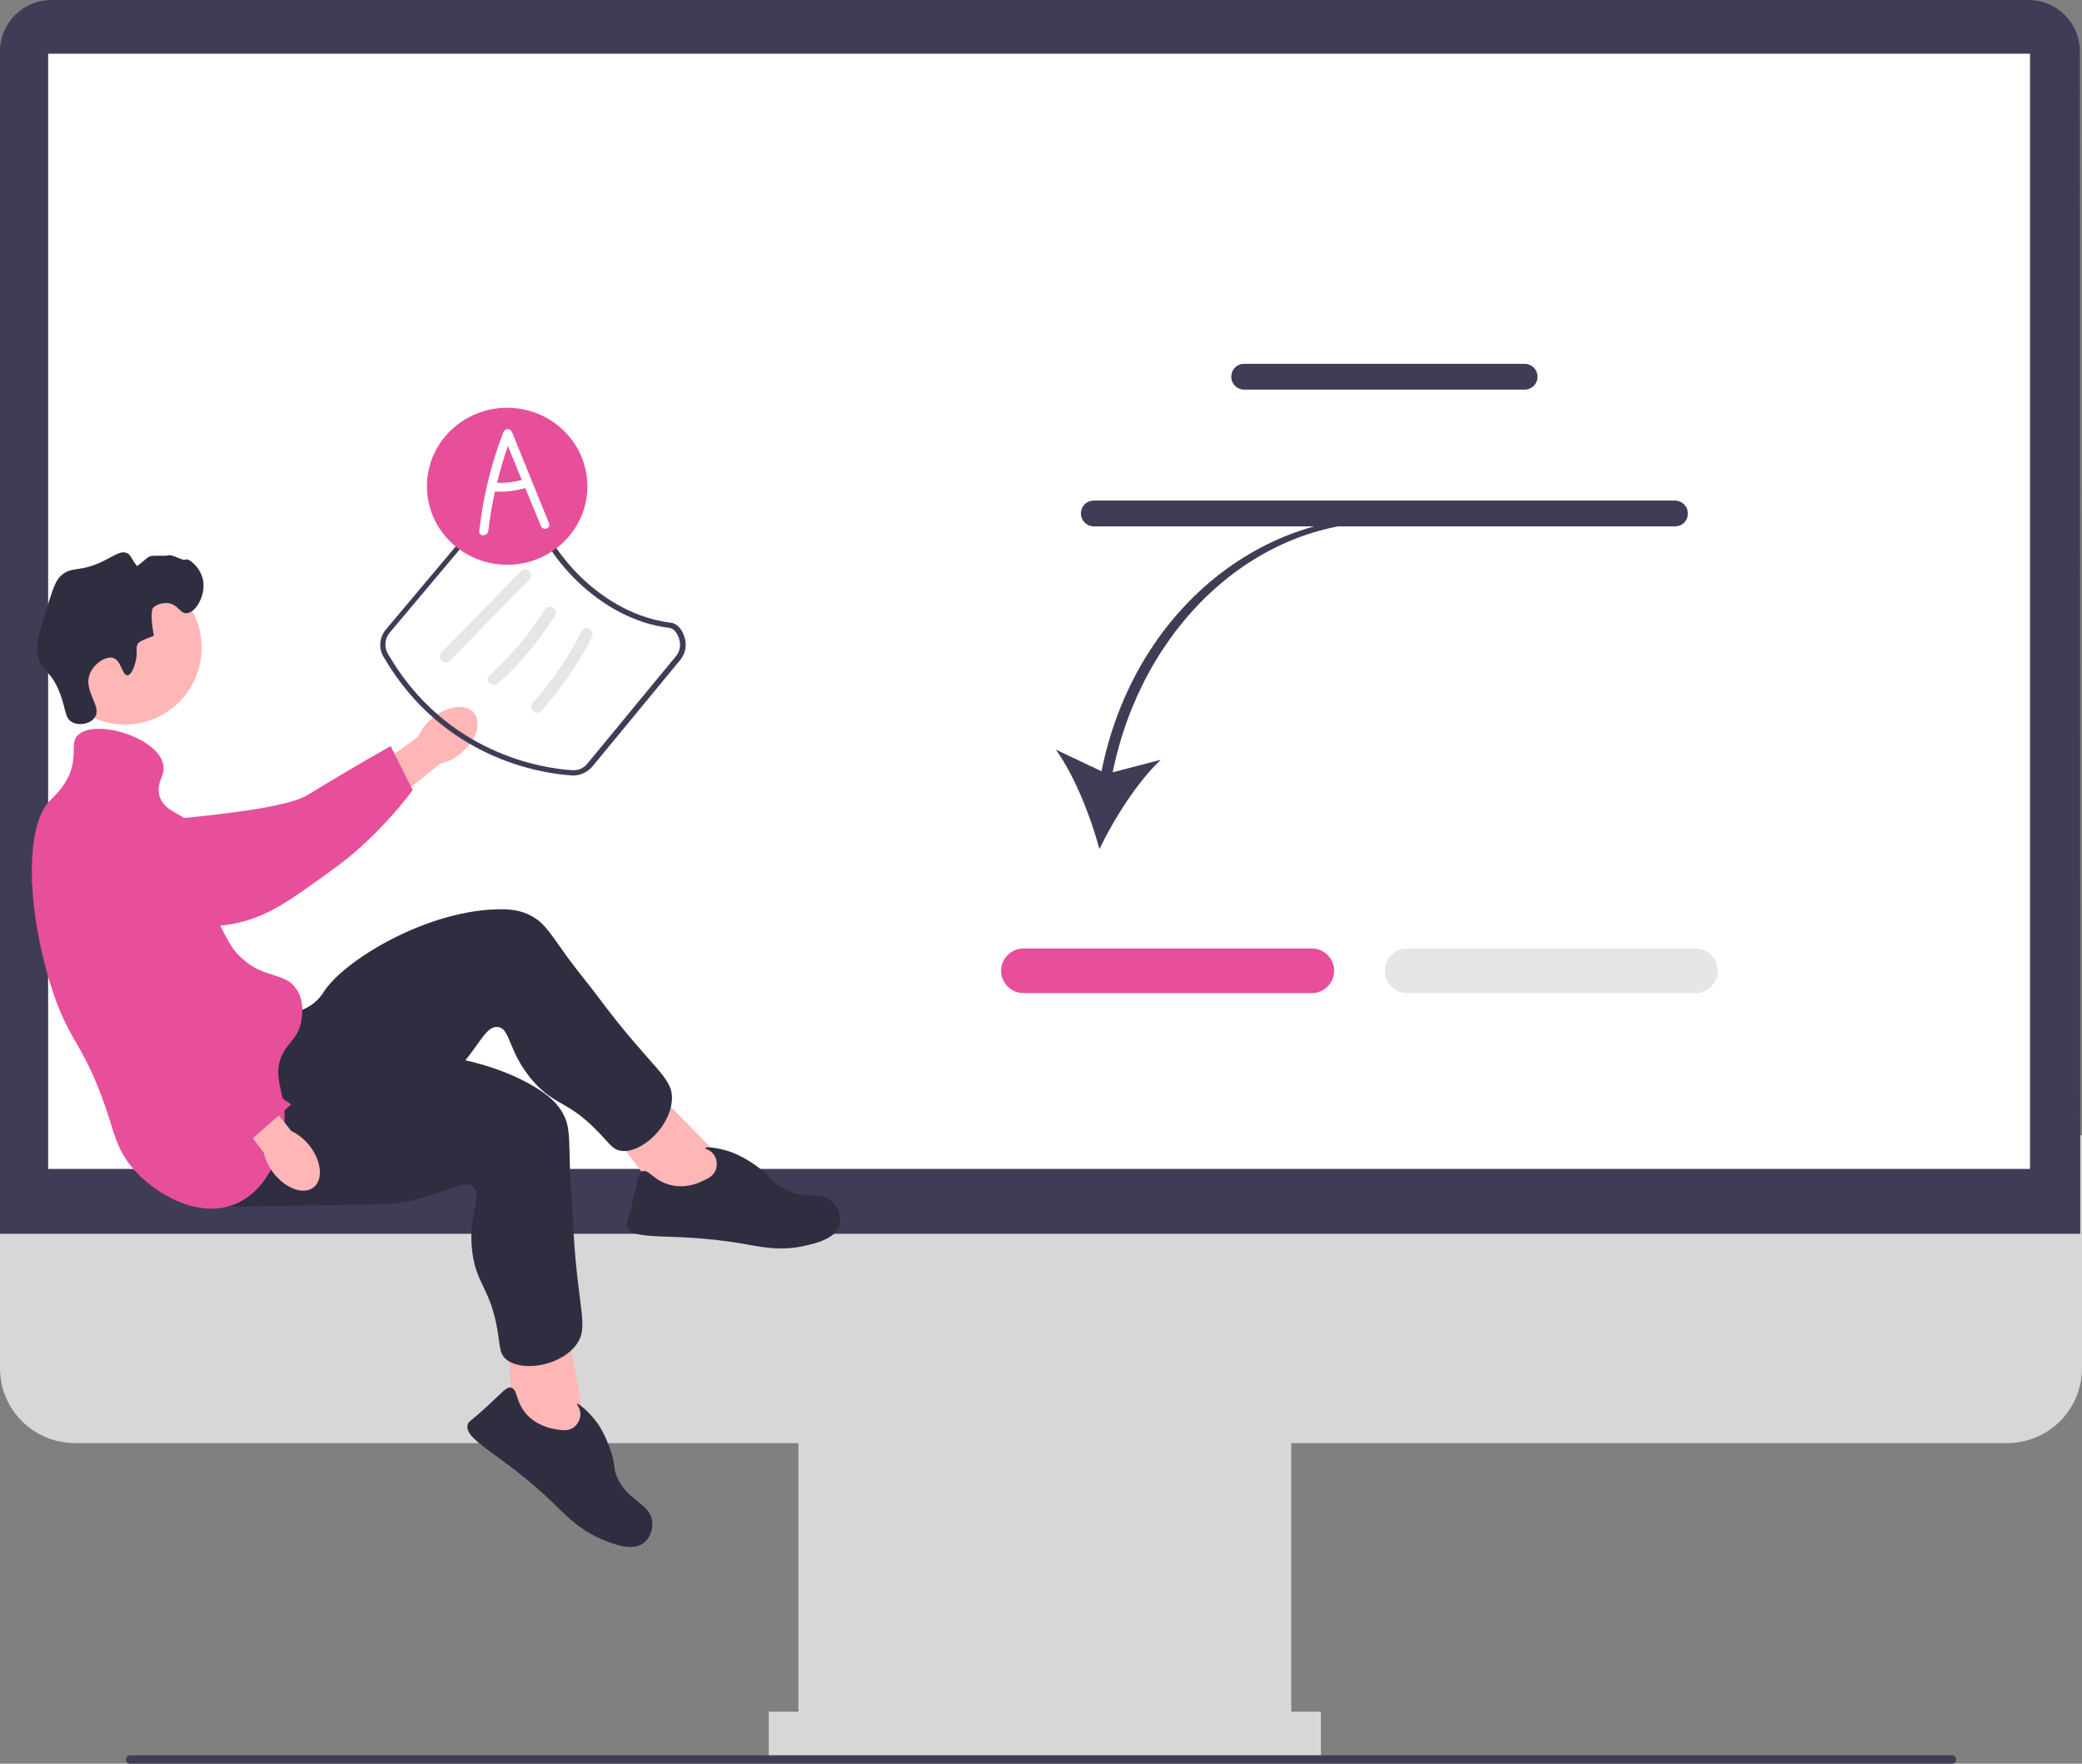 <svg xmlns="http://www.w3.org/2000/svg" viewBox="0 0 596.9 505.6" style="enable-background:new 0 0 596.9 505.6;">
<rect x="0" y="0" width="596.9" height="505.6" fill="#808080" stroke="none"/>
<style type="text/css">
	.st0{fill:#D7D7D7;}
	.st1{fill:#3F3D56;}
	.st2{fill:#FFFFFF;}
	.st3{fill:#FFB6B6;}
	.st4{fill:#E74F9A;}
	.st5{fill:#2F2E41;}
	.st6{fill:#E6E6E6;}
</style>
<g>
	<path class="st0" d="M575.4,413.7H21.5C9.6,413.7,0,404.1,0,392.2v-66.7h596.9v66.7C596.9,404.1,587.3,413.7,575.4,413.7z"/>
	<rect x="228.9" y="402.5" class="st0" width="141.3" height="100.9"/>
	<rect x="220.4" y="490.7" class="st0" width="158.3" height="12.7"/>
	<path class="st1" d="M596.4,353.7H0V14.7C0,6.6,6.6,0,14.7,0h566.9c8.1,0,14.7,6.6,14.7,14.7L596.4,353.7L596.4,353.7z"/>
	<rect x="13.8" y="15.4" class="st2" width="568.2" height="319.7"/>
	<g>
		<path id="uuid-25324785-d0f2-4f1c-ad19-f4bb5410ff47-390" class="st3" d="M123.9,205.9c4.3-3.6,9.7-4.3,12-1.5
			c2.3,2.8,0.6,7.9-3.7,11.5c-1.7,1.5-3.8,2.5-6,3l-18.6,15l-6.8-8.9l19.1-13.8C120.7,209.2,122.1,207.4,123.9,205.9z"/>
		<path class="st4" d="M16.2,239.8c0-0.7,0-6.4,4.3-10.1c4.9-4.2,11.9-2.5,14.3-1.9c5.6,1.4,6.1,3.8,11.4,6.3
			c9.9,4.6-2.5,2.3,3.4,0.8c2-0.5,31.3-2.5,38.6-7c14.2-8.7,23.8-14,23.8-14l6.3,12.6c0,0-9.1,12.7-22,22.1
			c-13.2,9.6-19.8,14.5-29.8,16.3c-0.9,0.2-22.1,3.8-39.2-9C23.5,252.9,16.3,247.6,16.2,239.8L16.2,239.8z"/>
		<circle class="st3" cx="35.8" cy="185.7" r="22"/>
		<g>
			<polygon class="st3" points="208.1,333.4 185.4,310.2 173.7,322.4 190.6,344.7 207.3,346.6 			"/>
			<path class="st5" d="M78.7,290c1.3,0.1,5.5,1,9.6-1.3c2.7-1.5,4.2-3.8,4.6-4.5c5.9-8.9,28.6-22.7,48.9-23.5
				c4.6-0.2,7.6,0.3,10.4,1.8c3.9,2,5.5,5,10.4,11.8c2.7,3.7,5.7,7.3,8.5,11c16.1,21.7,22.2,23.4,21.5,30.4
				c-0.7,7.7-9,15.1-14.6,14.2c-2.3-0.3-3.1-1.9-6.2-5.1c-8.9-9.4-12.6-7.6-18.9-14.8c-7.4-8.4-6.4-15.3-10.3-15.6
				c-3.6-0.2-5.1,5.7-12.7,13.5c-3.5,3.6-6,5.3-13.6,10.5c-29.5,20.5-30,21.9-35.9,23.5c-2.6,0.7-21.1,5.8-27.7-2.3
				C42.4,327,66.8,289,78.7,290L78.7,290z"/>
			<path class="st5" d="M201.1,338.7c1.7-0.7,3.6-1.6,4.2-3.6c0.4-1.4,0.2-3-0.7-4.2c-1-1.3-2.5-1.5-2.4-1.8
				c0.1-0.4,3.6-0.2,7.5,1.2c0.7,0.3,4.1,1.5,8.3,4.8c3.4,2.6,2.9,3.2,5.1,4.7c6.5,4.7,12.6,1,16.2,5.4c1.4,1.7,1.9,4.1,1.4,6
				c-1.2,3.9-6.7,5.2-9.8,5.9c-7.4,1.7-12.9,0.3-18.8-0.7c-19.8-3.3-30.9-0.3-32.4-4.9c-0.3-0.9,0.2-0.8,1.7-7.2
				c1.5-6.3,1.5-8,2.7-8.5c1.9-0.8,3.2,2.7,8.1,3.9C196.5,340.8,200.1,339.2,201.1,338.7L201.1,338.7z"/>
		</g>
		<g>
			<polygon class="st3" points="167.8,409.3 162.1,377.4 145.5,380.9 147,408.8 159.8,419.8 			"/>
			<path class="st5" d="M85.2,300.7c1,0.8,4,3.9,8.6,4.3c3.1,0.3,5.5-0.8,6.3-1.1c9.9-4,36.4-2.7,53.7,8c3.9,2.4,6.1,4.6,7.6,7.3
				c2.1,3.9,1.7,7.2,2,15.6c0.1,4.6,0.7,9.2,0.8,13.8c1.1,27,5.2,31.8,0.7,37.3c-4.9,6-15.9,7.4-20,3.6c-1.7-1.6-1.5-3.4-2.2-7.7
				c-2.1-12.7-6.1-13.4-7.3-22.9c-1.4-11.1,3.3-16.3,0.2-18.7c-2.8-2.2-7.4,1.8-18.1,4.1c-4.9,1-7.9,1-17.1,1.1
				c-35.9,0.4-37.1,1.3-43-0.7c-2.6-0.9-20.7-7.1-21.6-17.4C34.3,311,75.9,293.2,85.2,300.7L85.2,300.7z"/>
			<path class="st5" d="M159.1,409.7c1.8,0.3,3.9,0.7,5.5-0.6c1.1-0.9,1.9-2.4,1.8-3.9c-0.1-1.7-1.2-2.7-1-2.8
				c0.3-0.2,3.1,1.9,5.6,5.2c0.5,0.6,2.5,3.5,4.2,8.6c1.3,4.1,0.6,4.3,1.5,6.7c2.8,7.5,9.9,7.9,10.3,13.5c0.2,2.2-0.7,4.5-2.3,5.8
				c-3.1,2.6-8.5,0.6-11.4-0.6c-7-2.8-10.9-7-15.1-11.1c-14.5-13.9-25.4-17.6-24.1-22.2c0.3-0.9,0.6-0.6,5.4-5
				c4.8-4.4,5.7-5.8,7-5.5c2,0.5,1.2,4,4.5,7.7C154.1,408.8,158,409.5,159.1,409.7L159.1,409.7z"/>
		</g>
		<path class="st5" d="M38.8,189.9c0.9-3.1-0.2-4.2,0.9-5.6c0,0,0.4-0.6,4.4-2l0,0c-1.2-6.8-0.3-7.9-0.3-7.9c1-1.3,3-1.6,4.4-1.5
			c2.9,0.4,3.4,3,5.3,2.9c2.6-0.1,5.6-5.2,4.7-9.6c-0.8-3.6-4.1-6.3-5-5.8c-0.8,0.5-3.8-1.6-5-1.2c-0.8,0.3-4.4-0.1-5.3,0.3
			c-0.9,0.4-3.5,3-3.7,2.7c-1.7-2.3-1.7-3.1-2.7-3.6c-1.8-0.9-3.7,0.7-7,2.3c-6.8,3.3-8.8,1.3-12,4.1c-1.6,1.4-2.4,4.1-4.1,9.4
			c-2.3,7.4-3.4,11.1-2.3,14.6c1.1,3.6,2.8,2.8,5.3,7.9c2.7,5.7,1.8,8.9,4.4,10.2c2,1,5.2,0.4,6.4-1.5c2.1-3.1-3.3-7.4-1.5-12.3
			c1.1-3,4.6-5.3,6.7-4.7c2.4,0.7,2.6,5,4.1,5C37.8,193.6,38.7,190.4,38.8,189.9L38.8,189.9z"/>
		<path class="st4" d="M22.2,210.9c4.5-5,22.8,0.2,24.6,8.2c0.7,3.3-1.9,4.7-1.2,8.5c1.1,5.5,7.2,5.2,11.7,10.8
			c6.4,8-0.2,15.9,7,29.2c1.5,2.9,2.8,5.3,5.6,7.6c6.2,5.4,12,3.5,15.2,8.5c2.4,3.7,1.4,8.3,1.2,9.4c-0.9,4.4-3.5,5.5-5.3,9.1
			c-3,6,0.4,10.4,0.6,17.5c0.2,9-4.5,21.4-14,25.4c-10.7,4.6-23.6-3-29.8-10.5c-3.7-4.5-4.8-8.6-6.4-13.7
			c-7.3-22.8-11.4-20.8-17-38.9c-6.4-20.7-7.6-44.9,0-52.6c1-1,3.8-3.4,5.6-7.6C22.2,216,20.1,213.2,22.2,210.9L22.2,210.9z"/>
		<g>
			<path id="uuid-91308677-eda7-42a2-9f2e-a07e84038198-391" class="st3" d="M88.7,328.4c3.5,4.4,4,9.8,1.2,12
				c-2.8,2.2-7.9,0.4-11.4-4c-1.4-1.8-2.4-3.8-2.9-6l-14.5-19l7.5-5.7l14.9,18.5C85.5,325.2,87.3,326.6,88.7,328.4z"/>
			<path class="st4" d="M35.4,230.2c0.6-0.1,6.3-1.3,10.8,2.1c5.1,4,4.9,11.1,4.8,13.6c-0.2,5.8-2.5,6.7-3.8,12.4
				c-2.5,10.6,2.3,20.5,4.9,25.9c0.9,1.9,3.9,7.7,9.8,13.9c11.4,12.1,21.6,18.5,21.6,18.5l-11,9.7c0,0-17.5-5.3-29.3-16
				c-12.1-10.9-30.8-49.6-34.7-59c-0.3-0.8,4.4,12.4,13.4-6.9C24,239.9,27.7,231.9,35.4,230.2L35.4,230.2z"/>
		</g>
	</g>
	<g>
		<path class="st1" d="M315.8,221.1l-13.1-6.2c5.4,7.5,10,19.2,12.5,28.5c4.2-8.7,10.9-19.3,17.6-25.6l-13.8,3.6
			c8.5-41.8,40.6-71.7,77.3-71.7l0.5-1.5C358.5,148.1,324.5,177.6,315.8,221.1z"/>
		<path class="st4" d="M376.1,284.7h-82.7c-3.5,0-6.4-2.9-6.4-6.4s2.9-6.4,6.4-6.4h82.7c3.5,0,6.4,2.9,6.4,6.4
			S379.6,284.7,376.1,284.7L376.1,284.7z"/>
		<path class="st6" d="M486.1,284.7h-82.7c-3.5,0-6.4-2.9-6.4-6.4s2.9-6.4,6.4-6.4h82.7c3.5,0,6.4,2.9,6.4,6.4
			S489.6,284.7,486.1,284.7L486.1,284.7z"/>
	</g>
	<g>
		<path class="st1" d="M437.1,111.7h-80.4c-2,0-3.7-1.6-3.7-3.7s1.6-3.7,3.7-3.7h80.4c2,0,3.7,1.6,3.7,3.7S439.1,111.7,437.1,111.7z
			"/>
		<path class="st1" d="M480.2,150.9H313.6c-2,0-3.7-1.6-3.7-3.7s1.6-3.7,3.7-3.7h166.6c2,0,3.7,1.6,3.7,3.7
			C483.9,149.3,482.3,150.9,480.2,150.9z"/>
	</g>
	<path class="st1" d="M36.1,504.4c0,0.7,0.5,1.2,1.2,1.2h522.3c0.7,0,1.2-0.5,1.2-1.2c0-0.7-0.5-1.2-1.2-1.2H37.3
		C36.7,503.2,36.1,503.7,36.1,504.4z"/>
	<path class="st1" d="M164.4,222.3c-0.1,0-0.3,0-0.4,0c-8.4-0.5-37-4.6-54.1-34.1c-1.4-2.4-1.1-5.5,0.7-7.7l31.7-37.7
		c1.3-1.5,3.3-2.4,5.3-2.4c1.4,0,4.7,0.4,5.4,2.9c3.8,15.1,19.9,32.8,39.2,35.2c2,0.2,3.5,2,4.2,4.7c0.5,2.1,0,4.2-1.3,5.9
		l-25.4,30.8C168.3,221.4,166.4,222.3,164.4,222.3L164.4,222.3z M147.4,141.8c-1.5,0-3.1,0.7-4,1.9l-31.7,37.7
		c-1.4,1.7-1.6,4.1-0.5,6c16.7,28.9,44.7,32.9,52.9,33.4c1.7,0.1,3.3-0.6,4.3-1.9l25.4-30.8c1.1-1.3,1.4-3,1-4.6
		c-0.4-1.6-1.4-3.3-2.9-3.5c-20-2.4-36.5-20.8-40.5-36.3C151.1,142.4,149.2,141.9,147.4,141.8C147.5,141.8,147.4,141.8,147.4,141.8
		L147.4,141.8z"/>
	<path class="st6" d="M129,189.4l22.8-23.3c1.6-1.6-0.9-4-2.4-2.4l-22.8,23.3C125,188.5,127.5,191,129,189.4L129,189.4z"/>
	<path class="st6" d="M142.8,195.9c6.3-5.6,11.8-12.2,16.3-19.4c1.2-1.9-1.8-3.6-3-1.7c-4.3,6.9-9.6,13.2-15.7,18.7
		C138.7,195,141.2,197.4,142.8,195.9L142.8,195.9L142.8,195.9z"/>
	<path class="st6" d="M155.2,203.8c5.7-6.4,10.6-13.4,14.5-21.1c1-2-2-3.7-3-1.7c-3.7,7.4-8.4,14.3-13.9,20.4
		C151.3,203,153.7,205.4,155.2,203.8L155.2,203.8z"/>
	<g>
		<ellipse class="st4" cx="145.4" cy="139.4" rx="23" ry="22.5"/>
		<path class="st2" d="M157.4,150c-3.5-8.7-7.1-17.4-10.6-26.1c-0.5-1.2-2-1.2-2.5,0c-3.5,9.1-5.8,18.6-6.9,28.3
			c-0.2,1.7,2.4,1.6,2.6,0c0.4-3.8,1.1-7.6,1.9-11.3c2.9,0.2,5.9-0.2,8.7-1c1.5,3.6,2.9,7.1,4.4,10.7
			C155.5,152.3,158,151.6,157.4,150z M142.5,138.4c0.9-3.6,1.9-7.1,3.1-10.6l4,9.8C147.3,138.2,144.9,138.5,142.5,138.4z"/>
	</g>
</g>
</svg>
